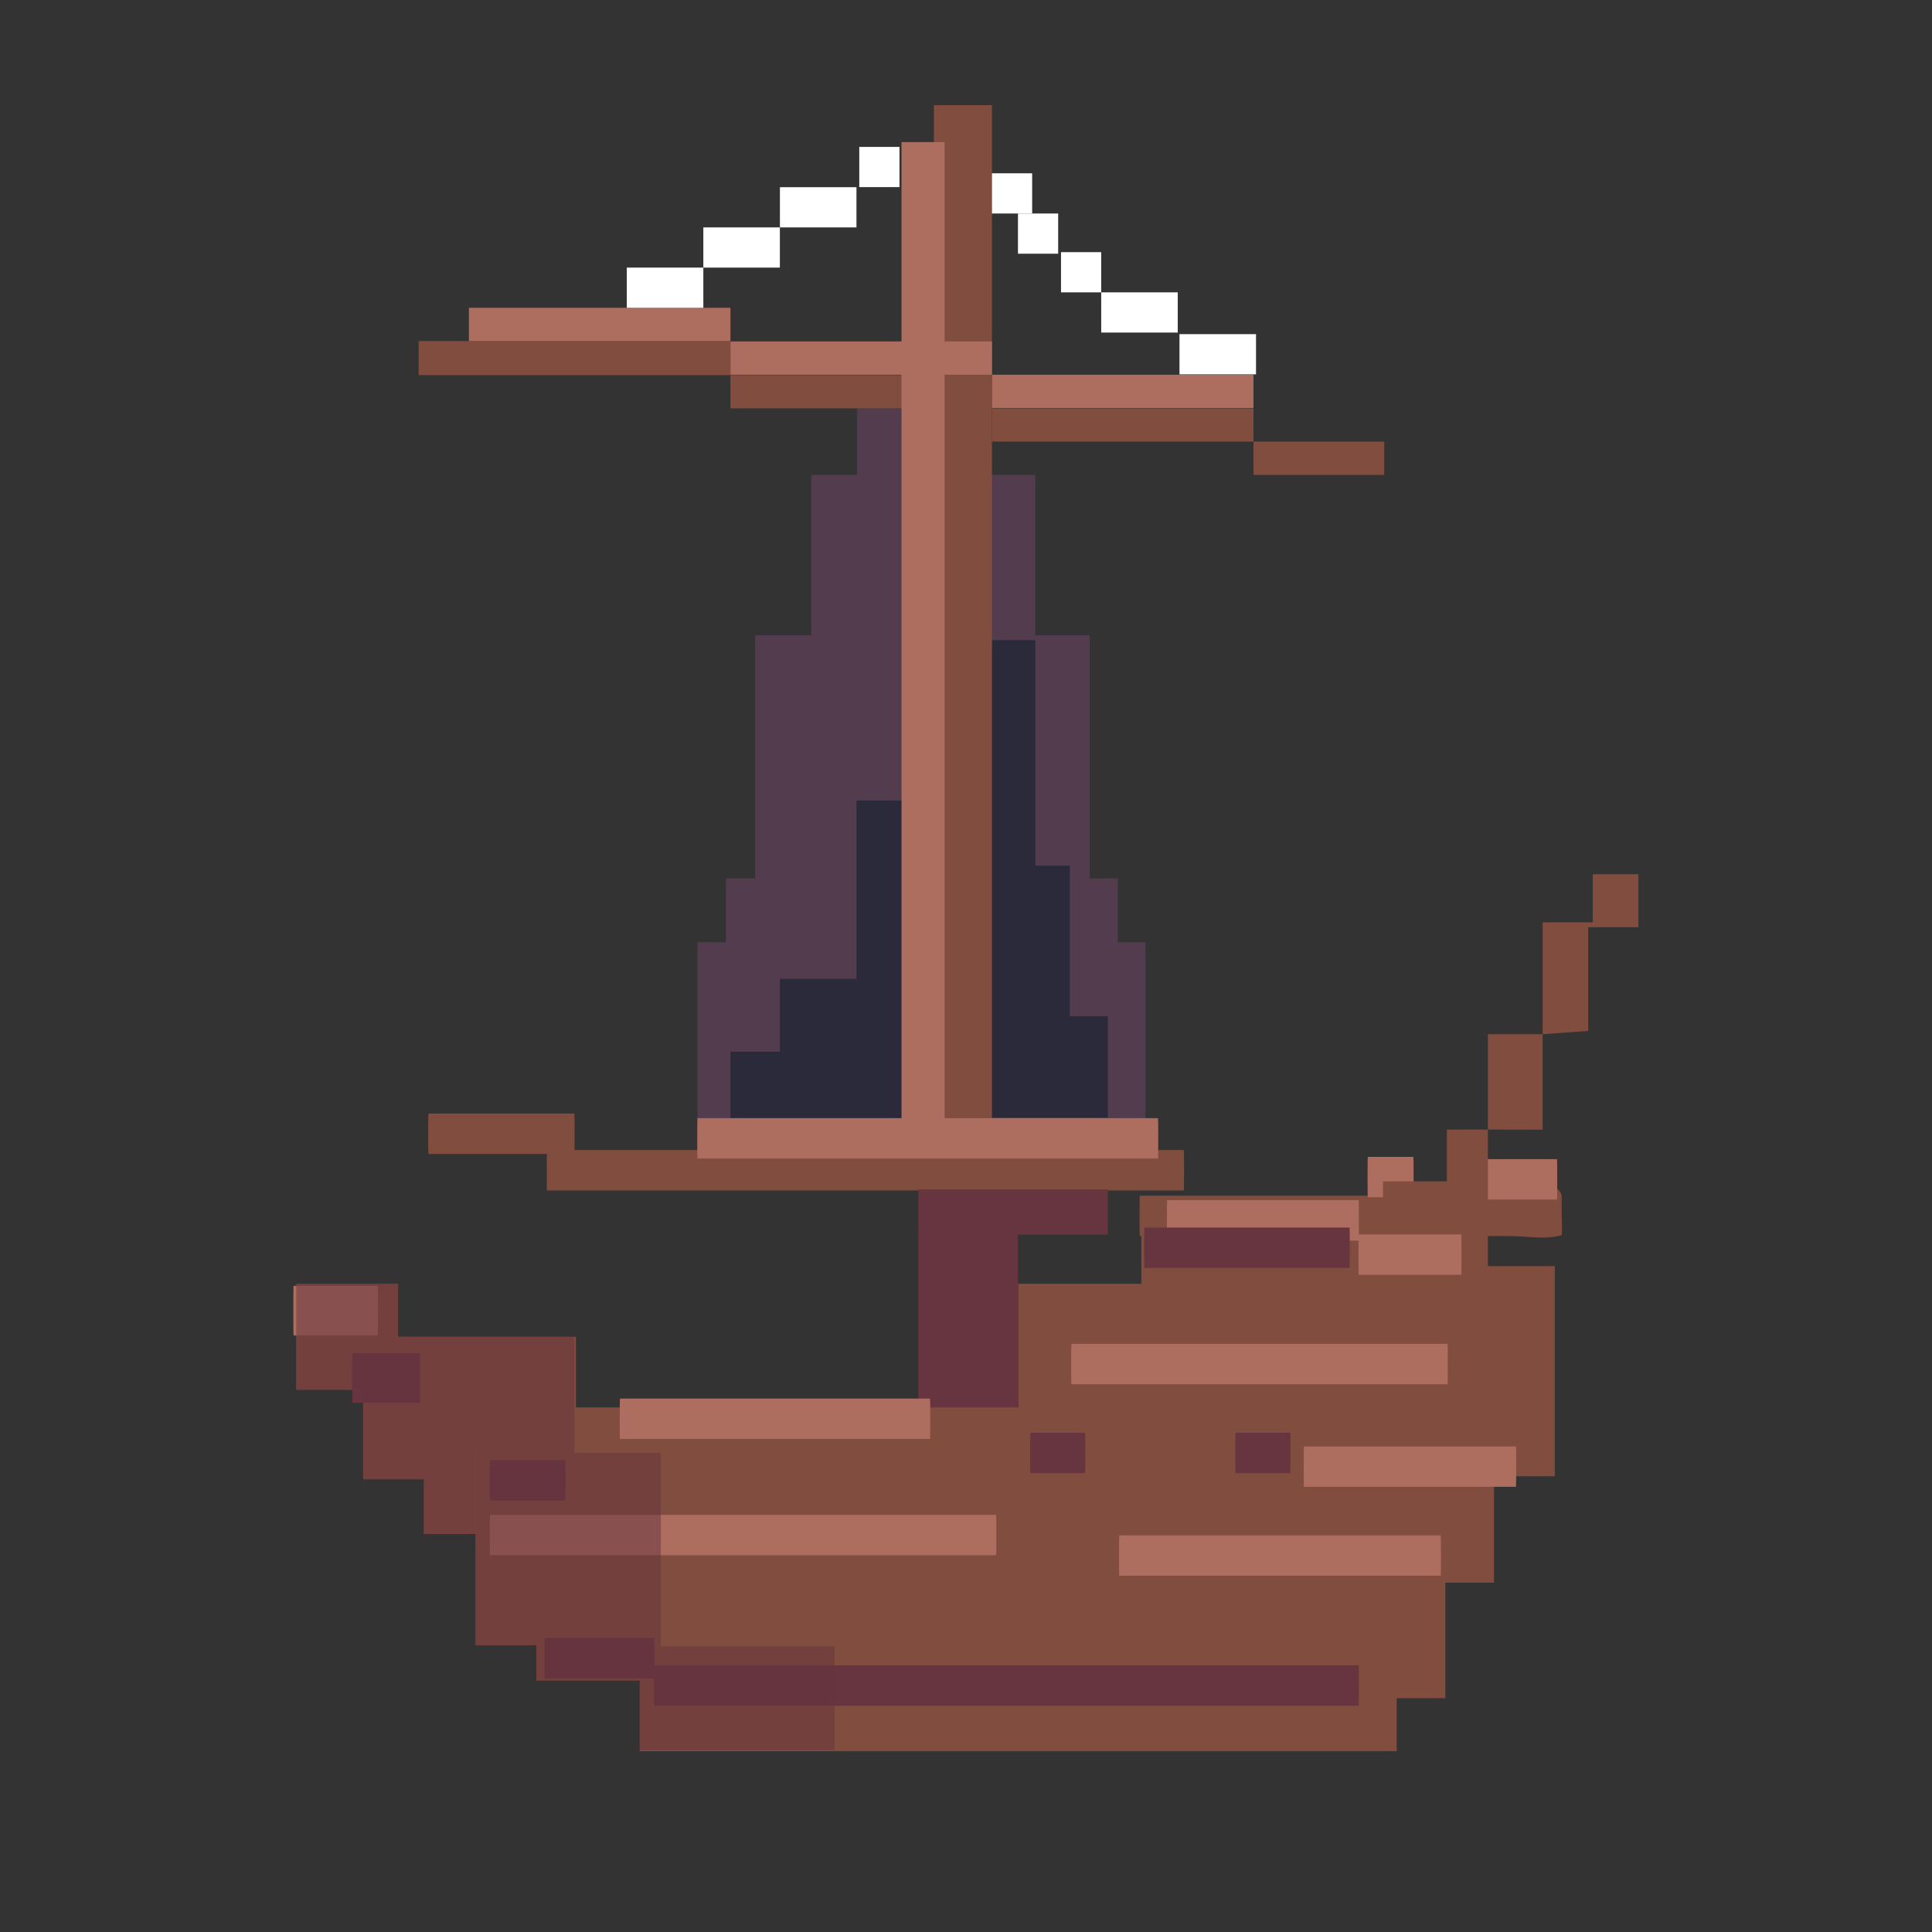 <svg xmlns="http://www.w3.org/2000/svg" viewBox="0 0 430 430"><rect x="0" y="0" width="430" height="430" fill="#333333" stroke="none"/><defs><style>.cls-1{fill:none;}.cls-2{fill:#523c4e;}.cls-3{fill:#2a2a3a;}.cls-4{fill:#814d3f;}.cls-5{fill:#ad6e60;}.cls-6{fill:#fff;}.cls-7,.cls-8{fill:#66353f;}.cls-8{opacity:0.52;}</style></defs><g id="Layer_2" data-name="Layer 2"><g id="Layer_1-2" data-name="Layer 1"><rect class="cls-1" width="430" height="430"/><polygon class="cls-2" points="210.829 249.605 210.829 90.887 220.573 90.887 220.573 105.696 230.429 105.696 230.429 120.57 230.429 141.402 242.534 141.402 242.534 169.115 242.534 195.503 248.807 195.503 248.807 209.711 254.93 209.711 254.93 260.457 210.829 249.605"/><polygon class="cls-3" points="220.778 142.489 230.429 142.489 230.429 192.665 238.12 192.665 238.12 226.17 246.576 226.17 246.576 248.759 216.088 248.759 220.778 142.489"/><polygon class="cls-2" points="200.849 249.606 200.849 90.887 190.771 90.887 190.771 105.696 180.576 105.696 180.576 120.571 180.576 141.402 168.055 141.402 168.055 169.115 168.055 195.503 161.567 195.503 161.567 209.712 155.233 209.712 155.233 260.457 200.849 249.606"/><polygon class="cls-3" points="162.573 254.362 162.573 234.076 173.586 234.076 173.586 217.849 190.62 217.849 190.62 198.244 190.62 178.168 200.849 178.168 200.849 261.98 162.573 254.362"/><rect class="cls-4" x="93.174" y="75.912" width="69.399" height="7.57"/><rect class="cls-4" x="162.573" y="83.482" width="58.205" height="7.405"/><rect class="cls-5" x="104.368" y="68.508" width="58.205" height="7.405"/><rect class="cls-5" x="220.778" y="83.4" width="58.205" height="7.405"/><rect class="cls-4" x="220.778" y="90.887" width="58.205" height="7.405"/><rect class="cls-4" x="278.983" y="98.292" width="29.102" height="7.405"/><rect class="cls-4" x="207.854" y="23.407" width="12.924" height="238.573"/><rect class="cls-5" x="200.644" y="31.625" width="9.593" height="221.728"/><rect class="cls-5" x="162.573" y="75.995" width="58.205" height="7.405"/><rect class="cls-6" x="139.506" y="59.56" width="17.034" height="8.948"/><rect class="cls-6" x="262.515" y="74.369" width="17.034" height="8.948"/><rect class="cls-6" x="156.539" y="50.612" width="17.034" height="8.948"/><rect class="cls-6" x="245.094" y="65.069" width="17.034" height="8.948"/><rect class="cls-6" x="173.586" y="41.664" width="17.034" height="8.948"/><rect class="cls-6" x="191.245" y="32.698" width="8.948" height="8.948"/><rect class="cls-6" x="236.146" y="56.122" width="8.948" height="8.948"/><rect class="cls-6" x="226.567" y="47.519" width="8.948" height="8.948"/><rect class="cls-6" x="220.778" y="38.572" width="8.948" height="8.948"/><path class="cls-4" d="M95.353,256.831h32.478c.066,0,.068-8.986,0-8.986H95.353c-.066,0-.068,8.986,0,8.986Z"/><path class="cls-4" d="M121.741,264.951H263.479c.066,0,.068-8.987,0-8.987h-.665c-.066,0-.068,8.987,0,8.987h.665c.066,0,.068-8.987,0-8.987H121.741c-.066,0-.068,8.987,0,8.987Z"/><path class="cls-4" d="M253.68,275.1h76.143c3.12,0,6.237-.052,9.351.143,2.765.174,5.657.443,8.36-.317.228-.064.046-4.107.045-4.493,0-1.059,0-2.118-.013-3.177a5.348,5.348,0,0,0-.032-1.316,2.62,2.62,0,0,0-2.512-1.856c.239.024-.372,8.948,0,8.986a2.618,2.618,0,0,1,2.512,1.856V265.94a22.354,22.354,0,0,1-7.376.379c-2.639-.158-5.256-.205-7.9-.205H253.68c-.066,0-.069,8.986,0,8.986Z"/><path class="cls-5" d="M155.233,257.846H257.74c.066,0,.068-8.986,0-8.986H155.233c-.066,0-.068,8.986,0,8.986Z"/><path class="cls-3" d="M265.859,264.517h75.1"/><path class="cls-5" d="M346.545,257.994H324.217c-.066,0-.069,8.986,0,8.986h22.328c.066,0,.068-8.986,0-8.986Z"/><path class="cls-5" d="M314.575,257.487H304.426c-.066,0-.069,8.986,0,8.986h10.149c.066,0,.068-8.986,0-8.986Z"/><rect class="cls-7" x="204.387" y="264.722" width="42.189" height="10.06"/><rect class="cls-7" x="214.866" y="273.654" width="11.701" height="51.089"/><rect class="cls-7" x="204.387" y="273.654" width="11.701" height="51.089"/><polygon class="cls-4" points="74.388 285.728 88.596 285.728 88.596 297.523 128.178 297.523 128.178 313.249 226.625 313.249 226.625 285.728 254.028 285.728 254.028 273.084 307.818 273.084 307.818 262.935 322.027 262.935 322.027 251.404 331.161 251.404 331.161 230.181 343.34 230.181 343.34 205.285 354.504 205.285 354.504 194.572 364.653 194.572 364.653 206.367 353.489 206.367 353.489 229.443 343.34 230.181 343.34 251.433 331.161 251.404 331.161 262.935 331.161 281.797 346.047 281.797 346.047 328.566 332.514 328.566 332.514 352.248 321.689 352.248 321.689 377.966 310.863 377.966 310.863 389.761 142.387 389.761 142.387 374.035 119.382 374.035 119.382 366.172 105.85 366.172 105.85 341.422 94.348 341.422 94.348 329.243 80.815 329.243 80.815 309.317 65.93 309.317 65.93 285.728 74.388 285.728"/><path class="cls-5" d="M137.98,320.264H207c.066,0,.069-8.987,0-8.987H137.98c-.066,0-.069,8.987,0,8.987Z"/><path class="cls-5" d="M238.456,308.085h83.731c.066,0,.068-8.987,0-8.987H238.456c-.066,0-.068,8.987,0,8.987Z"/><path class="cls-5" d="M302.4,283.727h22.836c.066,0,.068-8.987,0-8.987H302.4c-.066,0-.069,8.987,0,8.987Z"/><path class="cls-5" d="M259.769,276.115H302.4c.066,0,.068-8.987,0-8.987H259.769c-.066,0-.068,8.987,0,8.987Z"/><path class="cls-5" d="M290.217,330.92h47.194c.066,0,.068-8.986,0-8.986H290.217c-.066,0-.069,8.986,0,8.986Z"/><path class="cls-5" d="M109.055,346.144H221.71c.066,0,.069-8.986,0-8.986H109.055c-.066,0-.069,8.986,0,8.986Z"/><path class="cls-5" d="M249.113,350.711h71.551c.066,0,.069-8.986,0-8.986H249.113c-.066,0-.069,8.986,0,8.986Z"/><path class="cls-7" d="M302.4,370.65h-156.8c-.066,0-.069,8.986,0,8.986H302.4c.066,0,.068-8.986,0-8.986Z"/><path class="cls-7" d="M121.234,373.547h24.358c.066,0,.068-8.987,0-8.987H121.234c-.066,0-.069,8.987,0,8.987Z"/><path class="cls-5" d="M65.347,297.235H84.069c.081,0,.084-11.051,0-11.051H65.347c-.082,0-.085,11.051,0,11.051Z"/><path class="cls-7" d="M78.452,312.213H93.43c.081,0,.084-11.051,0-11.051H78.452c-.081,0-.084,11.051,0,11.051Z"/><path class="cls-7" d="M254.7,282.2h45.671c.066,0,.069-8.986,0-8.986H254.7c-.066,0-.069,8.986,0,8.986Z"/><path class="cls-7" d="M287.172,318.889H274.993c-.066,0-.068,8.986,0,8.986h12.179c.066,0,.069-8.986,0-8.986Z"/><path class="cls-7" d="M241.5,318.889H229.322c-.066,0-.068,8.986,0,8.986H241.5c.066,0,.069-8.986,0-8.986Z"/><path class="cls-7" d="M125.8,324.979H109.055c-.066,0-.069,8.986,0,8.986H125.8c.066,0,.068-8.986,0-8.986Z"/><polygon class="cls-8" points="105.85 341.422 105.85 323.382 127.831 323.382 127.831 297.523 88.596 297.523 88.596 285.728 65.93 285.728 65.93 309.317 80.815 309.317 80.815 329.243 94.348 329.243 94.348 341.422 105.85 341.422"/><polyline class="cls-8" points="127.831 323.382 147.078 323.382 147.078 366.402 185.758 366.402 185.758 389.535 142.387 389.535 142.387 374.035 119.382 374.035 119.382 366.172 105.85 366.172 105.85 323.382"/></g></g></svg>